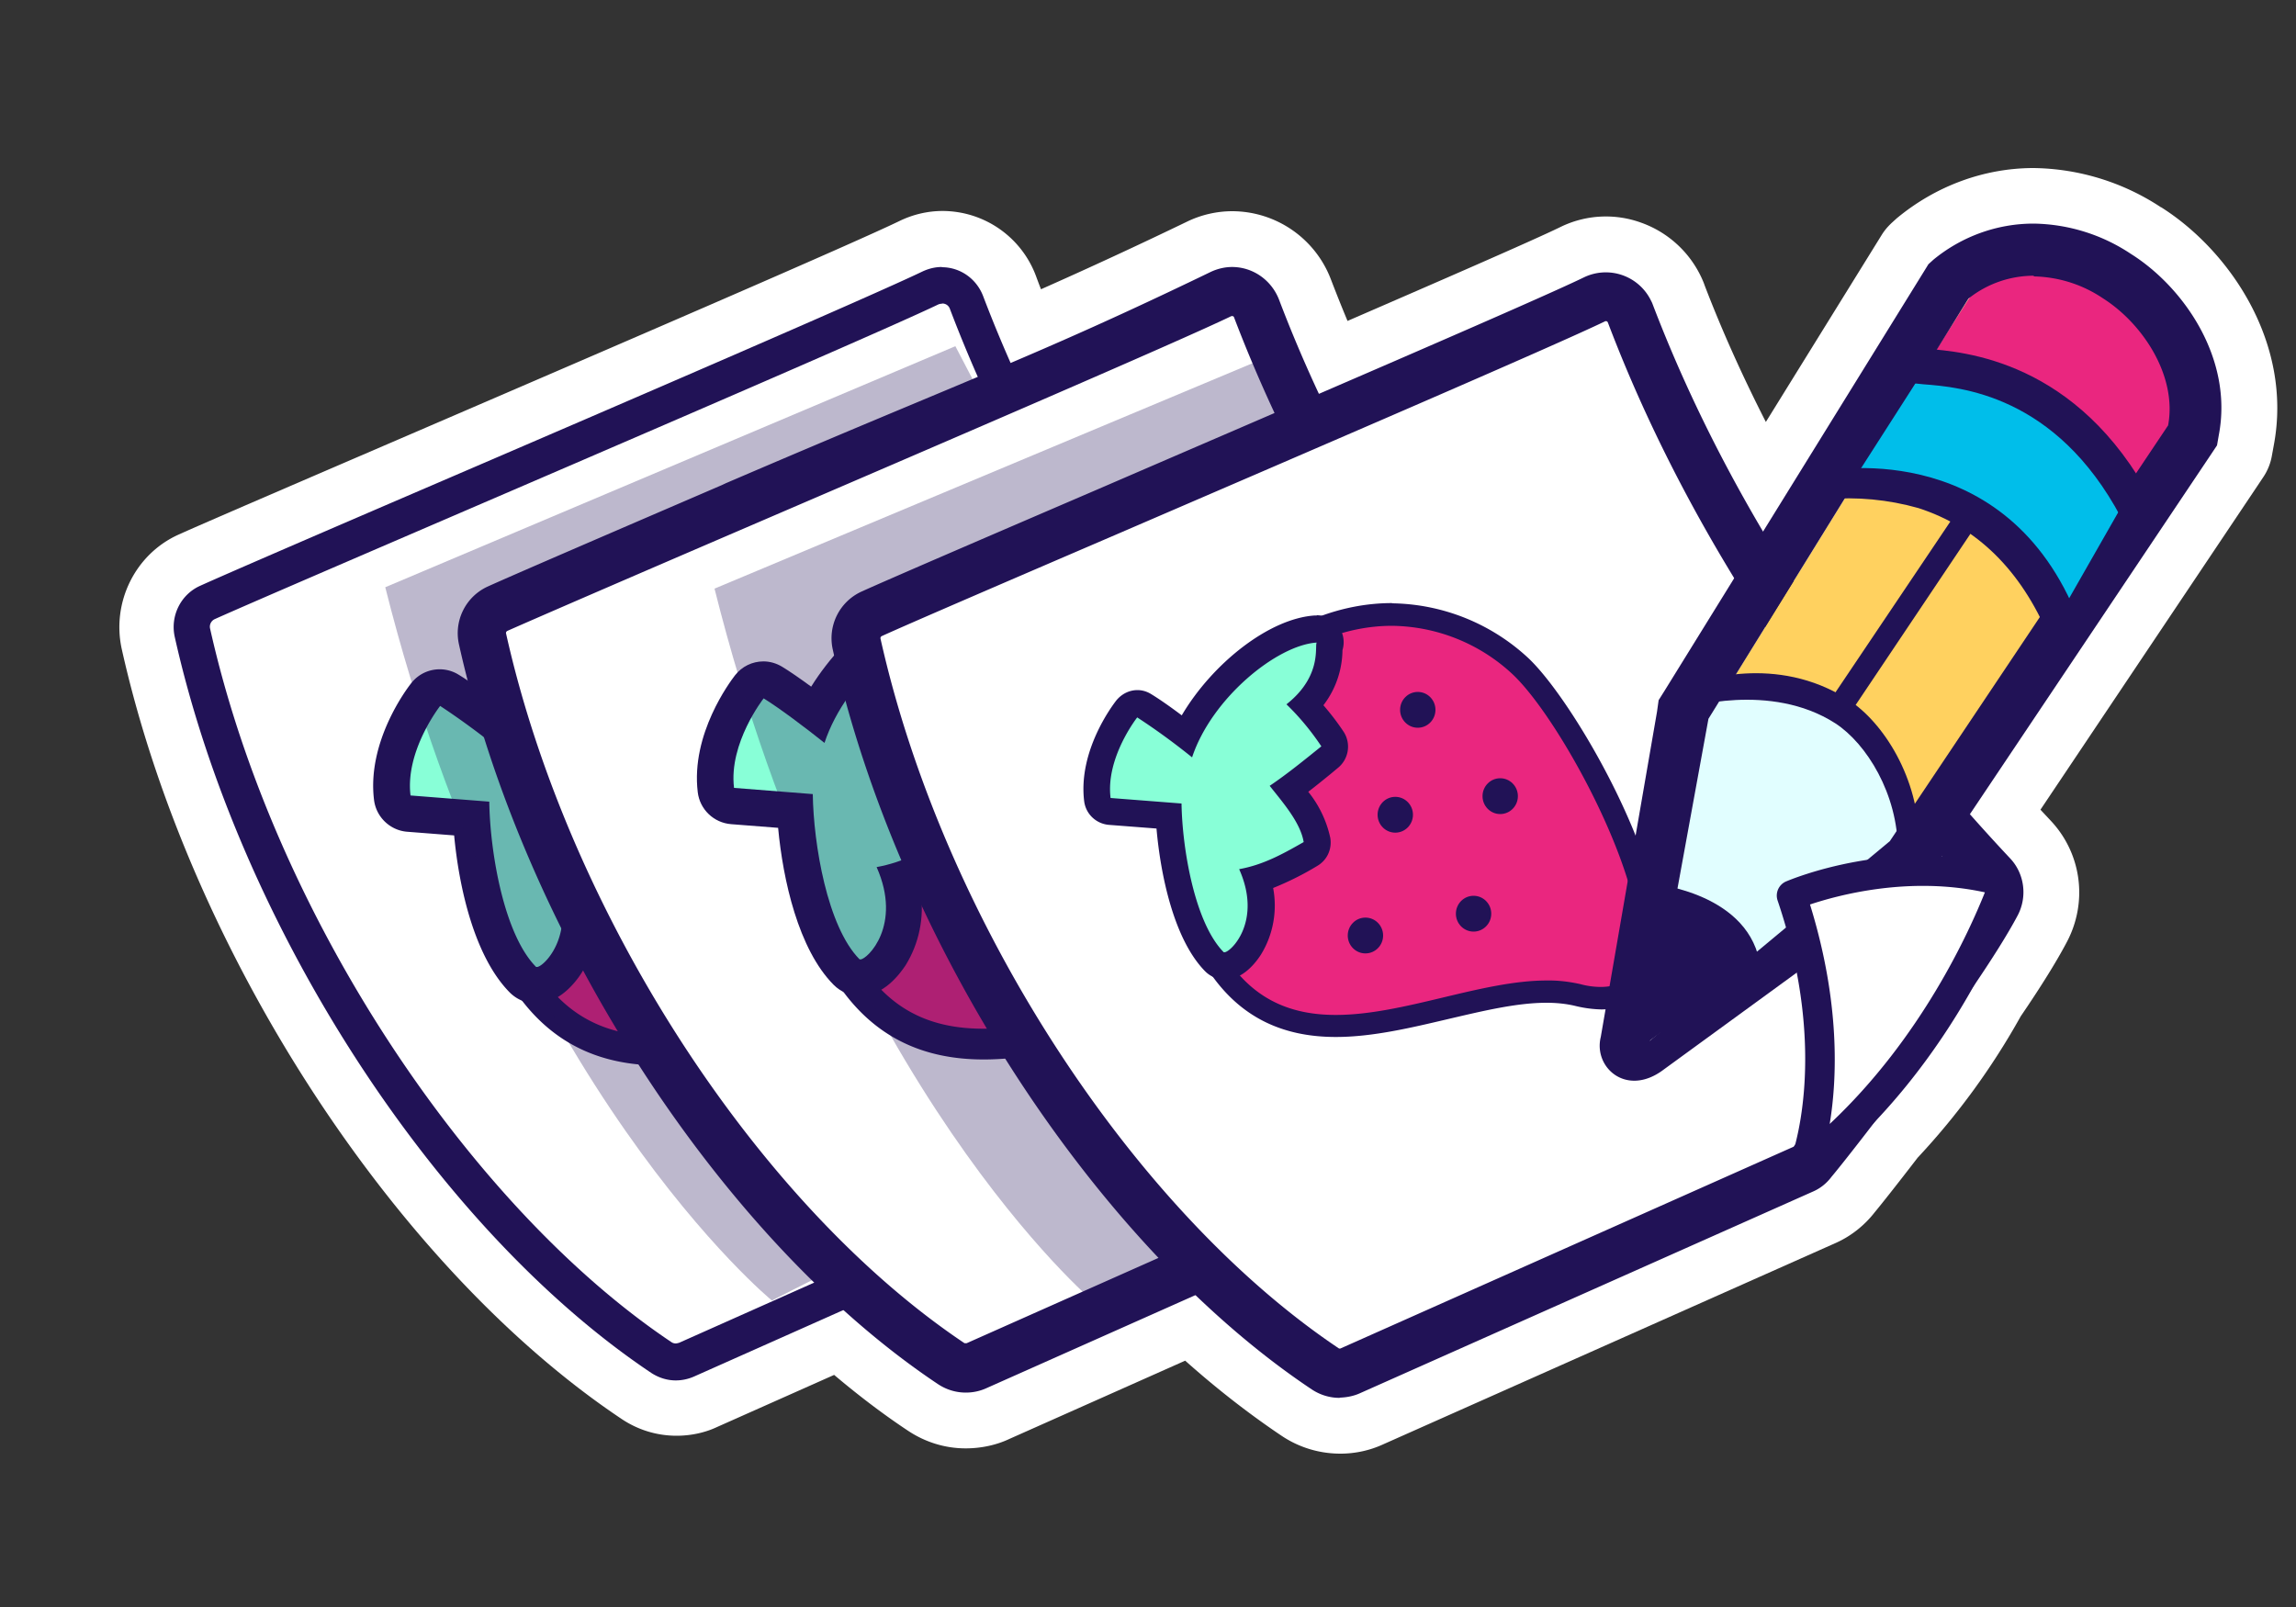 <svg xmlns="http://www.w3.org/2000/svg" id="Camada_1" viewBox="0 0 100 70"><rect x="0" y="0" width="100" height="70" fill="#333333" stroke="none"/><defs><style>.cls-2{fill:#ea267f}.cls-4{fill:#fff}.cls-6{fill:#88ffd7}.cls-8{fill:#211256}.cls-9{opacity:.3}.cls-4{fill-rule:evenodd}</style></defs><path d="M94.12 9.03a10.3 10.3 0 0 0-5.55-1.71c-2.14 0-4.25.77-5.96 2.19l-.22.2c-.16.15-.3.31-.42.5l-5.06 8.17c-1.02-2-1.92-4-2.67-5.96-.04-.12-.09-.23-.14-.34a4.6 4.6 0 0 0-2.62-2.38 4.5 4.5 0 0 0-3.52.19c-1.23.6-5.47 2.44-9.27 4.09q-.375-.9-.72-1.8a4.61 4.61 0 0 0-4.3-2.98c-.68 0-1.37.16-1.98.46a217 217 0 0 1-6.35 2.94c-.08-.2-.15-.39-.22-.58a4.35 4.35 0 0 0-4.07-2.83c-.64 0-1.28.15-1.86.43-2.06 1-12.32 5.42-21.02 9.17-5.55 2.39-9.27 3.99-10.4 4.5-1.88.85-2.91 2.94-2.47 4.97C8.23 41.4 17.18 55.19 27.06 61.8c.71.48 1.54.74 2.41.74.61 0 1.23-.13 1.76-.38l5.1-2.27c1.09.92 2.16 1.73 3.2 2.42.76.51 1.63.78 2.53.78.66 0 1.33-.14 1.9-.41l7.66-3.41c1.39 1.24 2.81 2.34 4.21 3.28.75.5 1.63.77 2.55.77.65 0 1.28-.14 1.85-.4l19.73-8.78c.67-.3 1.25-.77 1.68-1.32.29-.35.98-1.22 1.88-2.39a31.3 31.3 0 0 0 4.49-6.16c.88-1.29 1.55-2.37 1.99-3.2.95-1.76.67-3.9-.7-5.34l-.43-.46 9.44-14.09.26-.39c.19-.28.32-.6.38-.94l.08-.44c.85-4.47-1.94-8.51-4.9-10.38Z" style="fill:#fff"/><path d="M29.44 59.31c-.22 0-.44-.07-.63-.19-9.26-6.2-17.66-19.18-20.41-31.57-.12-.54.16-1.09.66-1.31 1.17-.53 5.43-2.36 10.37-4.49 8.45-3.64 18.97-8.17 21.13-9.21.15-.08.32-.11.49-.11.47 0 .9.3 1.06.74 4.06 10.67 10.82 19.18 15.78 24.44.32.34.39.86.17 1.27-1.77 3.31-7.68 10.88-8.02 11.23-.1.13-.23.24-.38.31l-19.74 8.79c-.15.07-.3.1-.46.1z" class="cls-4"/><path d="M41.04 13.22c.15 0 .28.09.33.23 4.12 10.85 11.02 19.48 15.95 24.71.08.09.1.22.05.33-1.76 3.29-7.61 10.77-7.89 11.05-.05.05-.08.12-.15.15l-19.75 8.8s-.1.03-.15.03a.33.33 0 0 1-.19-.06c-8.71-5.83-17.28-18.51-20.09-31.08-.04-.17.05-.34.2-.41 3.13-1.41 28.03-12.03 31.52-13.71q.075-.03.15-.03m0-1.6c-.29 0-.57.07-.83.19-2.16 1.04-12.68 5.58-21.12 9.21-4.93 2.12-9.19 3.96-10.36 4.49-.84.38-1.3 1.31-1.1 2.22C10.42 40.31 18.95 53.5 28.36 59.8c.32.21.69.33 1.07.33.28 0 .55-.06.8-.17l19.72-8.78c.28-.13.52-.32.7-.57a.3.3 0 0 1-.07.08c.35-.36 6.29-7.95 8.15-11.41.39-.72.27-1.61-.29-2.2-4.91-5.21-11.61-13.64-15.62-24.18-.29-.76-1-1.26-1.8-1.26Z" class="cls-8"/><path d="M28.74 45.78c-2.44 0-4.29-.89-5.61-2.71l-.03-.04-.02-.04c-.67-1.31-1.2-2.69-1.59-4.12-.48-1.75-.2-4.54-.19-4.66v-.06c.9-4.69 5.45-8.51 10.14-8.51 2.34.03 4.59.93 6.31 2.54 2.43 2.33 7.42 11.37 6.06 14.81-.36.93-1.27 1.51-2.25 1.45-.39 0-.77-.06-1.14-.15-.49-.11-.99-.17-1.5-.16-1.49 0-3.13.39-4.86.8s-3.61.85-5.33.85Z" class="cls-2"/><path d="M31.46 26.31c2.18.02 4.28.87 5.87 2.37 3 2.85 9.15 15.1 4.25 15.1-.33 0-.67-.05-.99-.13q-.81-.195-1.65-.18c-3.16 0-6.92 1.66-10.2 1.66-1.95 0-3.72-.59-5.08-2.45-.65-1.28-1.16-2.62-1.53-4-.46-1.65-.17-4.42-.17-4.42.83-4.33 4.99-7.99 9.49-7.99m0-1.33c-5.07 0-9.81 3.97-10.79 9.04v.12c-.03.31-.3 3.07.21 4.91.4 1.47.95 2.9 1.65 4.26l.04.08.05.07c1.47 2 3.48 2.99 6.14 2.99 1.8 0 3.68-.44 5.49-.87 1.7-.4 3.3-.78 4.71-.78.45 0 .9.04 1.34.14.42.11.86.17 1.3.17 1.25.07 2.41-.69 2.86-1.87.85-2.16-.4-5.72-1.61-8.33-1.38-2.99-3.23-5.89-4.62-7.2h-.02a10 10 0 0 0-6.75-2.71l-.02-.03Z" class="cls-8"/><path d="M23.39 42.92c-.22 0-.43-.09-.59-.25-1.54-1.55-2.11-4.94-2.24-7.02l-2.73-.21a.79.79 0 0 1-.72-.7c-.28-2.25 1.38-4.4 1.45-4.49.15-.19.38-.3.62-.3.14 0 .28.04.41.11.51.31 1.24.84 1.92 1.36 1.37-2.75 4.36-4.96 6.31-5.08l.1 1.59c.35-.02.64-.28.7-.63v.1c0 1.03-.39 2.02-1.09 2.76.45.48.86 1.01 1.22 1.56.22.34.14.8-.17 1.05l-.33.28c-.49.39-.99.8-1.5 1.17.55.71 1.13 1.54 1.28 2.42a.8.8 0 0 1-.39.83c-.78.49-1.62.89-2.49 1.2.33 1.1.17 2.3-.42 3.28-.15.23-.66.97-1.32.97v-.02Z" class="cls-6"/><path d="M27.85 27.14c-.18 0 .36 1.54-1.49 2.99.63.61 1.2 1.29 1.69 2.03-.79.64-1.65 1.33-2.49 1.91.61.78 1.49 1.77 1.65 2.72-1.03.59-1.96 1.1-3.12 1.31 1.13 2.54-.41 4.02-.7 4.02h-.04c-1.41-1.42-2.01-5.03-2.04-7.2l-3.43-.27c-.24-1.95 1.29-3.9 1.29-3.9.91.6 1.79 1.25 2.64 1.94.94-2.86 4.1-5.43 6.03-5.55m0-1.59h-.12c-2.2.15-4.95 2.23-6.49 4.7-.52-.38-.94-.67-1.27-.87-.68-.41-1.56-.25-2.05.38-.2.25-1.93 2.55-1.62 5.08.09.75.7 1.33 1.44 1.39l2.05.16c.21 2.26.88 5.28 2.42 6.84.31.31.72.48 1.15.48 1.02 0 1.73-.94 1.98-1.33.59-.95.82-2.08.66-3.19.68-.29 1.34-.62 1.98-1 .58-.33.89-1 .77-1.66-.16-.77-.48-1.5-.96-2.13l.89-.71.33-.27c.63-.51.79-1.42.35-2.11-.26-.4-.55-.79-.86-1.16.53-.76.83-1.66.85-2.59a1.6 1.6 0 0 0-1.47-2.02h-.06Zm0 3.19" class="cls-8"/><ellipse cx="30.19" cy="41.3" class="cls-8" rx=".86" ry=".87"/><ellipse cx="31.63" cy="35.46" class="cls-8" rx=".86" ry=".87"/><ellipse cx="32.72" cy="30.38" class="cls-8" rx=".86" ry=".87"/><ellipse cx="35.41" cy="40.25" class="cls-8" rx=".86" ry=".87"/><ellipse cx="36.7" cy="34.56" class="cls-8" rx=".86" ry=".87"/><g class="cls-9"><path d="M58.07 46.59c-3.23-.88-24.45 10.06-24.45 10.06s-11.37-9.32-16.84-31.07l24.83-10.5 16.45 31.5Z" class="cls-8"/></g><path d="M42.06 59.6c-.22 0-.44-.07-.63-.19-9.26-6.2-17.65-19.18-20.42-31.57-.12-.54.16-1.09.66-1.31 1.17-.53 5.42-2.36 10.34-4.48 8.46-3.66 18.99-8.18 21.16-9.23a1.131 1.131 0 0 1 1.55.64C58.78 24.13 65.54 32.64 70.5 37.9c.32.34.39.86.16 1.27-1.77 3.33-7.67 10.88-8.02 11.23-.1.14-.23.24-.39.31L42.51 59.5c-.15.07-.31.1-.47.1Z" class="cls-4"/><path d="M53.65 13.5c.15 0 .28.09.33.23C58.1 24.58 65 33.21 69.93 38.44c.08.09.1.22.04.33-1.76 3.29-7.61 10.76-7.88 11.05-.05.05-.08.12-.15.15L42.2 58.75c-.11.05-.23.04-.33-.03-8.71-5.83-17.28-18.51-20.08-31.08-.04-.17.05-.34.2-.41 3.13-1.41 28.03-12.03 31.52-13.71q.075-.03.15-.03m0-1.6c-.29 0-.57.07-.83.19-7.66 3.7-10.74 4.74-21.1 9.21-4.95 2.12-9.19 3.96-10.37 4.49-.84.38-1.3 1.31-1.1 2.22 2.8 12.58 11.34 25.76 20.75 32.06.55.37 1.26.43 1.87.15l19.72-8.78c.28-.13.52-.32.71-.57l-.07.08c.35-.36 6.29-7.95 8.15-11.41.39-.72.27-1.61-.29-2.2-4.91-5.21-11.61-13.64-15.62-24.18-.29-.75-1-1.25-1.8-1.26h-.01Z" class="cls-8"/><path d="M42.06 60.66c-.43 0-.85-.13-1.21-.37-9.47-6.32-18.05-19.59-20.86-32.22-.23-1.03.29-2.08 1.25-2.52 1.17-.53 5.35-2.33 10.2-4.42l.17-.08c3.49-1.5 6.12-2.6 8.44-3.57 4.57-1.91 7.58-3.17 12.67-5.63.29-.14.62-.22.94-.22.91 0 1.72.57 2.05 1.43 3.99 10.5 10.67 18.9 15.56 24.09.64.68.77 1.69.33 2.51-1.77 3.31-7.27 10.39-8.1 11.37-.21.28-.49.5-.8.65l-19.72 8.78c-.28.13-.59.2-.91.2Zm11.6-48.49c-.25 0-.49.06-.72.17-5.09 2.46-8.12 3.72-12.69 5.66-2.31.97-4.95 2.07-8.43 3.57l-.17.08c-4.84 2.07-9.03 3.87-10.19 4.4-.73.33-1.13 1.13-.95 1.92 2.79 12.51 11.28 25.62 20.64 31.9.48.32 1.09.36 1.61.13l19.73-8.78c.21-.1.41-.25.56-.43.36-.38 6.26-7.92 8.1-11.35.33-.62.23-1.38-.25-1.89-4.93-5.23-11.65-13.68-15.67-24.27a1.68 1.68 0 0 0-1.57-1.08Zm-11.6 46.89c-.12 0-.23-.04-.33-.1-9.16-6.13-17.48-18.96-20.2-31.25a.62.62 0 0 1 .35-.71c1.17-.53 5.43-2.36 10.36-4.49 8.45-3.64 18.97-8.17 21.15-9.23.31-.14.68 0 .83.31v.02c4.09 10.75 10.88 19.32 15.89 24.62.17.18.2.45.08.67-1.75 3.27-7.58 10.76-7.91 11.11-.06.08-.13.15-.22.2l-19.74 8.78a.5.5 0 0 1-.27.05Zm-.04-.55h.08l19.74-8.78s.04-.07.07-.09c.19-.2 6.07-7.68 7.84-10.98-5.03-5.37-11.87-14-16-24.83a.083.083 0 0 0-.1-.06h-.02c-2.19 1.06-12.72 5.59-21.18 9.23-4.93 2.12-9.18 3.96-10.35 4.48-.04.02-.07.06-.06.11 2.71 12.15 10.92 24.86 19.97 30.92Z" class="cls-8"/><path d="M42.83 45.46c-2.44 0-4.27-.89-5.61-2.71l-.03-.04-.02-.04c-.67-1.31-1.2-2.69-1.59-4.11-.48-1.75-.2-4.54-.19-4.66v-.06c.9-4.69 5.45-8.51 10.14-8.51 2.34.03 4.59.93 6.31 2.54 2.43 2.33 7.42 11.37 6.06 14.82-.36.92-1.27 1.51-2.25 1.44-.39 0-.77-.06-1.14-.15-.49-.11-1-.17-1.5-.16-1.49 0-3.13.39-4.86.8s-3.61.85-5.33.85Z" class="cls-2"/><path d="M45.55 25.99c2.18.02 4.28.87 5.87 2.37 2.99 2.85 9.15 15.1 4.25 15.1-.33 0-.67-.05-.99-.13q-.81-.195-1.65-.18c-3.16 0-6.92 1.66-10.2 1.66-1.95 0-3.72-.58-5.08-2.45-.64-1.27-1.16-2.6-1.53-3.97-.46-1.64-.17-4.42-.17-4.42.83-4.33 4.99-7.97 9.49-7.97m0-1.33c-5.07 0-9.81 3.97-10.79 9.05v.12c-.03.31-.3 3.07.21 4.91.4 1.47.95 2.9 1.65 4.26l.04.08.05.07c1.47 2 3.48 2.99 6.14 2.99 1.8 0 3.68-.44 5.49-.87 1.69-.4 3.3-.78 4.71-.78.45 0 .9.04 1.35.15.42.11.86.16 1.3.17 1.25.07 2.41-.69 2.87-1.87.85-2.16-.41-5.72-1.61-8.32-1.38-2.99-3.23-5.89-4.62-7.2a10.04 10.04 0 0 0-6.75-2.71z" class="cls-8"/><path d="M37.47 42.6c-.22 0-.43-.09-.59-.25-1.54-1.55-2.11-4.94-2.24-7.02l-2.73-.22a.79.79 0 0 1-.72-.7c-.28-2.26 1.38-4.4 1.45-4.49a.779.779 0 0 1 1.03-.18c.51.31 1.23.84 1.92 1.36 1.37-2.75 4.36-4.96 6.31-5.08l.1 1.59c.35-.02.64-.28.7-.63v.1c0 1.03-.39 2.02-1.1 2.76.45.49.86 1.01 1.22 1.57a.8.8 0 0 1-.17 1.05l-.33.27c-.49.4-.99.8-1.5 1.17.56.71 1.14 1.54 1.28 2.42a.8.8 0 0 1-.39.83c-.78.48-1.61.88-2.48 1.18.33 1.1.17 2.29-.42 3.27-.15.23-.66.98-1.32.98h-.01Z" class="cls-6"/><path d="M41.94 26.81c-.18 0 .36 1.54-1.49 2.99.63.62 1.2 1.3 1.69 2.03-.79.64-1.65 1.33-2.49 1.91.61.78 1.49 1.77 1.65 2.72-1.03.59-1.96 1.1-3.12 1.31 1.13 2.54-.41 4.02-.7 4.02h-.04c-1.41-1.42-2.01-5.03-2.04-7.2l-3.43-.27c-.24-1.95 1.29-3.9 1.29-3.9.68.42 1.81 1.27 2.65 1.94.94-2.86 4.1-5.43 6.03-5.55m0-1.6h-.12c-2.2.15-4.95 2.23-6.49 4.7-.52-.38-.94-.67-1.27-.87-.25-.15-.53-.23-.81-.23-.48 0-.94.22-1.24.61-.2.26-1.93 2.55-1.62 5.09.09.75.7 1.33 1.45 1.39l2.05.16c.21 2.26.88 5.29 2.42 6.84.31.31.72.48 1.15.48 1.02 0 1.72-.94 1.98-1.33.59-.95.82-2.08.66-3.19.68-.29 1.34-.62 1.98-1 .58-.33.89-1 .77-1.66-.16-.77-.49-1.5-.96-2.13.3-.23.6-.47.89-.71l.33-.27c.63-.51.78-1.42.35-2.11-.26-.41-.54-.79-.85-1.16.53-.76.83-1.66.85-2.59q.06-.21.06-.42c0-.86-.67-1.56-1.52-1.6zm0 3.19" class="cls-8"/><ellipse cx="44.27" cy="40.97" class="cls-8" rx=".86" ry=".87"/><ellipse cx="45.72" cy="35.13" class="cls-8" rx=".86" ry=".87"/><ellipse cx="46.8" cy="30.06" class="cls-8" rx=".86" ry=".87"/><ellipse cx="49.5" cy="39.92" class="cls-8" rx=".86" ry=".87"/><ellipse cx="50.78" cy="34.24" class="cls-8" rx=".86" ry=".87"/><g class="cls-9"><path d="M68.22 48.54c-3.23-.87-20.58 8.17-20.58 8.17s-11.06-9.32-16.52-31.07l23.65-9.91 13.46 32.81Z" class="cls-8"/></g><path d="M58.34 59.83c-.22 0-.44-.06-.63-.19-9.26-6.2-17.66-19.18-20.42-31.57-.13-.55.15-1.11.66-1.33 1.17-.53 5.43-2.36 10.36-4.49 8.45-3.64 18.97-8.16 21.13-9.21.15-.08.32-.11.49-.11.47 0 .89.3 1.06.74 4.06 10.67 10.82 19.18 15.78 24.44.33.34.39.86.17 1.27-1.77 3.31-7.67 10.88-8.02 11.23-.1.13-.23.24-.39.31l-19.74 8.79c-.15.07-.3.1-.46.1v.02Z" class="cls-4"/><path d="M69.93 13.73c.15 0 .28.09.33.23 4.12 10.86 11 19.48 15.95 24.72.08.09.1.22.04.33-1.76 3.29-7.61 10.77-7.88 11.05-.05.05-.08.12-.15.15l-19.74 8.78s-.1.03-.15.03a.33.33 0 0 1-.19-.06c-8.71-5.83-17.28-18.51-20.08-31.08-.04-.17.05-.34.2-.41 3.13-1.41 28.03-12.03 31.52-13.71q.075-.03.15-.03m0-1.6c-.29 0-.57.07-.83.19-2.16 1.04-12.67 5.57-21.12 9.21-4.93 2.13-9.19 3.96-10.36 4.49-.84.38-1.3 1.31-1.1 2.22C39.32 40.81 47.86 54 57.27 60.3c.55.37 1.26.43 1.86.15l19.72-8.79c.28-.13.52-.32.71-.57-.02.03-.05.05-.07.08.35-.36 6.3-7.95 8.15-11.41.39-.72.27-1.61-.29-2.2-4.91-5.21-11.61-13.64-15.62-24.18-.29-.75-1-1.25-1.8-1.25" class="cls-8"/><path d="M58.34 60.89c-.43 0-.85-.13-1.21-.37-9.47-6.32-18.05-19.59-20.86-32.23-.23-1.03.29-2.08 1.25-2.52 1.19-.54 5.44-2.37 10.37-4.49 8.47-3.66 18.96-8.16 21.1-9.2a2.19 2.19 0 0 1 2.93 1.04c.03.05.05.11.07.16 4.01 10.5 10.67 18.9 15.55 24.1.64.67.77 1.69.33 2.51-1.77 3.33-7.27 10.39-8.1 11.37-.21.28-.48.5-.8.64l-19.72 8.78c-.28.13-.59.19-.89.2Zm11.6-48.49c-.25 0-.49.06-.72.16-2.16 1.04-12.65 5.57-21.1 9.2-4.95 2.14-9.21 3.97-10.39 4.5-.73.33-1.13 1.13-.95 1.92 2.79 12.51 11.28 25.62 20.64 31.9.48.32 1.09.37 1.61.13l19.73-8.78c.21-.1.4-.24.55-.43l.05-.06c.68-.79 6.26-7.96 8.06-11.29.33-.62.23-1.38-.25-1.89-4.93-5.23-11.65-13.68-15.67-24.27-.25-.65-.86-1.08-1.55-1.09Zm-11.6 46.89c-.12 0-.23-.04-.33-.1-9.15-6.13-17.48-18.96-20.19-31.24a.62.62 0 0 1 .35-.71c1.17-.53 5.42-2.36 10.35-4.48 8.46-3.64 18.98-8.18 21.16-9.23.31-.14.68 0 .82.31 0 0 0 .02.01.03 4.09 10.75 10.9 19.32 15.89 24.62.17.18.2.45.08.67-1.75 3.28-7.58 10.76-7.91 11.11a.55.55 0 0 1-.23.2L58.6 59.26c-.09.04-.18.05-.28.05Zm-.04-.55h.08l19.74-8.79s.04-.06.07-.09c.19-.2 6.07-7.69 7.84-10.98-5.03-5.36-11.89-14-16-24.83a.09.09 0 0 0-.1-.06h-.01c-2.19 1.06-12.72 5.59-21.18 9.24-4.93 2.12-9.18 3.95-10.34 4.48a.1.1 0 0 0-.05.11c2.71 12.14 10.92 24.86 19.97 30.92Z" class="cls-8"/><path d="M58.17 44.68c-2.16 0-3.78-.78-4.96-2.4l-.02-.02v-.03c-.6-1.18-1.08-2.41-1.42-3.69-.43-1.55-.18-4.05-.17-4.16v-.04c.8-4.17 4.85-7.57 9.03-7.57 2.08.02 4.08.83 5.61 2.26 2.17 2.07 6.64 10.15 5.43 13.22-.22.56-.74 1.23-1.93 1.23-.34 0-.68-.05-1-.13-.45-.11-.91-.16-1.37-.15-1.35 0-2.83.35-4.4.72s-3.25.77-4.79.77Z" class="cls-2"/><path d="M60.62 27.26c1.96.02 3.85.78 5.28 2.13 2.7 2.57 8.24 13.6 3.83 13.6-.3 0-.6-.04-.89-.12-.49-.11-.98-.17-1.48-.16-2.84 0-6.23 1.5-9.18 1.5-1.75 0-3.35-.53-4.57-2.2-.58-1.14-1.04-2.34-1.38-3.58-.41-1.48-.15-3.98-.15-3.98.75-3.89 4.5-7.19 8.55-7.19m0-.99c-4.45 0-8.64 3.5-9.5 7.97v.09c-.03.27-.26 2.73.18 4.34.35 1.31.84 2.58 1.46 3.79l.03.06.04.05c1.28 1.75 3.03 2.6 5.34 2.6 1.6 0 3.27-.4 4.89-.78 1.54-.36 2.99-.71 4.29-.71.42 0 .85.04 1.26.14.37.09.74.14 1.12.15 1.14 0 1.99-.55 2.38-1.54 1.32-3.36-3.36-11.68-5.54-13.75a8.89 8.89 0 0 0-5.94-2.4h-.01Z" class="cls-8"/><path d="M53.35 42.08c-.17 0-.32-.07-.45-.18-1.39-1.4-1.89-4.49-1.99-6.35l-2.57-.2a.586.586 0 0 1-.53-.52c-.25-1.98 1.22-3.87 1.28-3.95.11-.14.28-.22.46-.22.1 0 .21.03.3.08.48.3 1.19.81 1.83 1.31 1.19-2.5 3.89-4.53 5.64-4.64l.08 1.17c.25-.01.46-.2.5-.45v.1c0 .94-.37 1.84-1.03 2.49.43.46.83.96 1.17 1.5a.6.6 0 0 1-.13.78l-.3.25c-.48.38-.96.77-1.45 1.13.51.65 1.08 1.42 1.21 2.23a.61.61 0 0 1-.3.6c-.73.45-1.51.82-2.32 1.09.33.99.21 2.08-.33 2.97-.12.19-.56.82-1.08.82Z" class="cls-6"/><path d="M57.37 27.98c-.17 0 .32 1.39-1.34 2.7.57.55 1.08 1.17 1.52 1.83-.72.58-1.48 1.2-2.25 1.72.55.7 1.34 1.59 1.48 2.45-.93.53-1.76.99-2.81 1.18 1.02 2.28-.37 3.62-.64 3.62h-.03c-1.27-1.28-1.81-4.53-1.84-6.48l-3.09-.24c-.22-1.76 1.16-3.51 1.16-3.51.83.54 1.62 1.12 2.39 1.74.85-2.57 3.69-4.89 5.43-5m0-1.18h-.09c-1.98.13-4.45 2.08-5.79 4.35-.56-.42-1.01-.73-1.34-.93-.18-.11-.38-.17-.59-.17-.36 0-.69.17-.92.45-.17.22-1.67 2.2-1.4 4.39.07.56.52.98 1.07 1.03l2.08.16c.17 1.96.74 4.82 2.12 6.22.23.23.54.36.86.36.79 0 1.36-.76 1.57-1.09.53-.86.72-1.9.53-2.9q1.005-.405 1.92-.96c.43-.25.65-.73.57-1.22-.16-.74-.49-1.43-.96-2.01.34-.26.67-.53.99-.79l.3-.25c.47-.38.58-1.05.26-1.56-.27-.41-.57-.8-.89-1.17.53-.69.82-1.53.83-2.4a1.174 1.174 0 0 0-1.12-1.52Z" class="cls-8"/><ellipse cx="59.47" cy="40.75" class="cls-8" rx=".77" ry=".78"/><ellipse cx="60.77" cy="35.49" class="cls-8" rx=".77" ry=".78"/><ellipse cx="61.75" cy="30.92" class="cls-8" rx=".77" ry=".78"/><ellipse cx="64.18" cy="39.8" class="cls-8" rx=".77" ry=".78"/><ellipse cx="65.34" cy="34.68" class="cls-8" rx=".77" ry=".78"/><path d="m74.4 31.32 11.33-18.3s5.49-.79 8.74 5.51L82.35 36.64l-9.51 6.53 1.57-11.85Z" style="fill:#ffd15f"/><path d="M81.72 33.14c-.8-1.1-1.88-1.96-3.14-2.48-1.33-.39-2.72-.52-4.09-.38l-3.27 13.31c-.23 1.05 1.52 1.81 2.35 1.12l9.65-8.06.03-.04c-.39-.92-.94-2.69-1.53-3.48Z" style="fill:#e1feff"/><path d="M82.9 19.86c.97.17 1.88.61 2.62 1.26.56.33 1.11.7 1.63 1.1 1.13.89 3.42 2.1 3.63 3.49l4.59-8.54c-1.87-7.39-8.76-5.5-8.76-5.5l-4.95 7.75c.42.12.84.26 1.25.42Z" class="cls-2"/><path d="M88.57 12.04c1.08.02 2.13.35 3.03.96 1.73 1.1 3.23 3.38 2.83 5.53L82.31 36.64l-10.46 8.7 2.56-14.03 11.32-18.3c.81-.65 1.82-1 2.86-1m-.02-2.27c-1.59 0-3.13.56-4.36 1.57l-.22.2-.16.26-11.32 18.3-.27.43-.07.5-2.45 14.17c-.33 1.33 1.13 2.64 2.74 1.42l11.13-8.11.35-.24.24-.36L96.3 19.79l.26-.39.08-.46c.63-3.33-1.54-6.44-3.83-7.88a7.83 7.83 0 0 0-4.24-1.32" class="cls-8"/><path d="m83.57 36.64-.91.41c0-2.47-1.37-4.66-2.72-5.54-2.84-1.83-6.55-.67-6.59-.64l.44-1.1c.15-.06 3.55-1.33 6.71.71 1.54.99 3.08 3.43 3.08 6.17Z" class="cls-8"/><path d="M90.35 18.78c-1.53-2-4.24-2.81-6.67-2.48l-2.71 4.23c2.59.78 6.31 2 7.91 4.27.45.64.83.74 1.12 1.47l2.66-4.66c-.16-1.36-1.47-1.75-2.31-2.83" style="fill:#00beea"/><path d="M89.23 27.71c-1.22-2.88-3.13-4.76-5.68-5.58-1.31-.37-2.68-.5-4.04-.38l-.17-1.22c.07 0 7.77-1.62 11.04 6.1l-1.14 1.08ZM93.73 21.81c-3.25-6.13-8.21-6.49-9.85-6.62-.14 0-.3-.02-.33-.03l-.08.26-1.15-.16.29 1.03.06.07c.25.31.57.33 1.11.38 1.57.12 5.75.44 8.6 5.8l.21.41 1.37-.74-.22-.41Z" class="cls-8"/><path d="m80.37 31.38-.92-.49 5.81-8.64.91.48zM71.79 38.47s4.21.31 4.84 3.38l-5.77 4.2z" class="cls-8"/><path d="M78.56 50.78s1.89-4.6-.54-11.79c0 0 4.51-1.96 9.29-.59 0 0-2.43 7.46-8.75 12.38" class="cls-4"/><path d="M78.56 51.44a.654.654 0 0 1-.58-.91c.03-.07 1.75-4.5-.56-11.31a.67.67 0 0 1 .36-.82c.19-.08 4.78-2.03 9.72-.62.35.1.55.48.44.83-.1.31-2.57 7.71-8.97 12.7-.12.09-.26.13-.41.12Zm.27-12.05c1.32 4.26 1.19 7.58.86 9.57 4-3.75 6.08-8.39 6.76-10.09-3.3-.72-6.39.12-7.62.53Z" class="cls-8"/></svg>